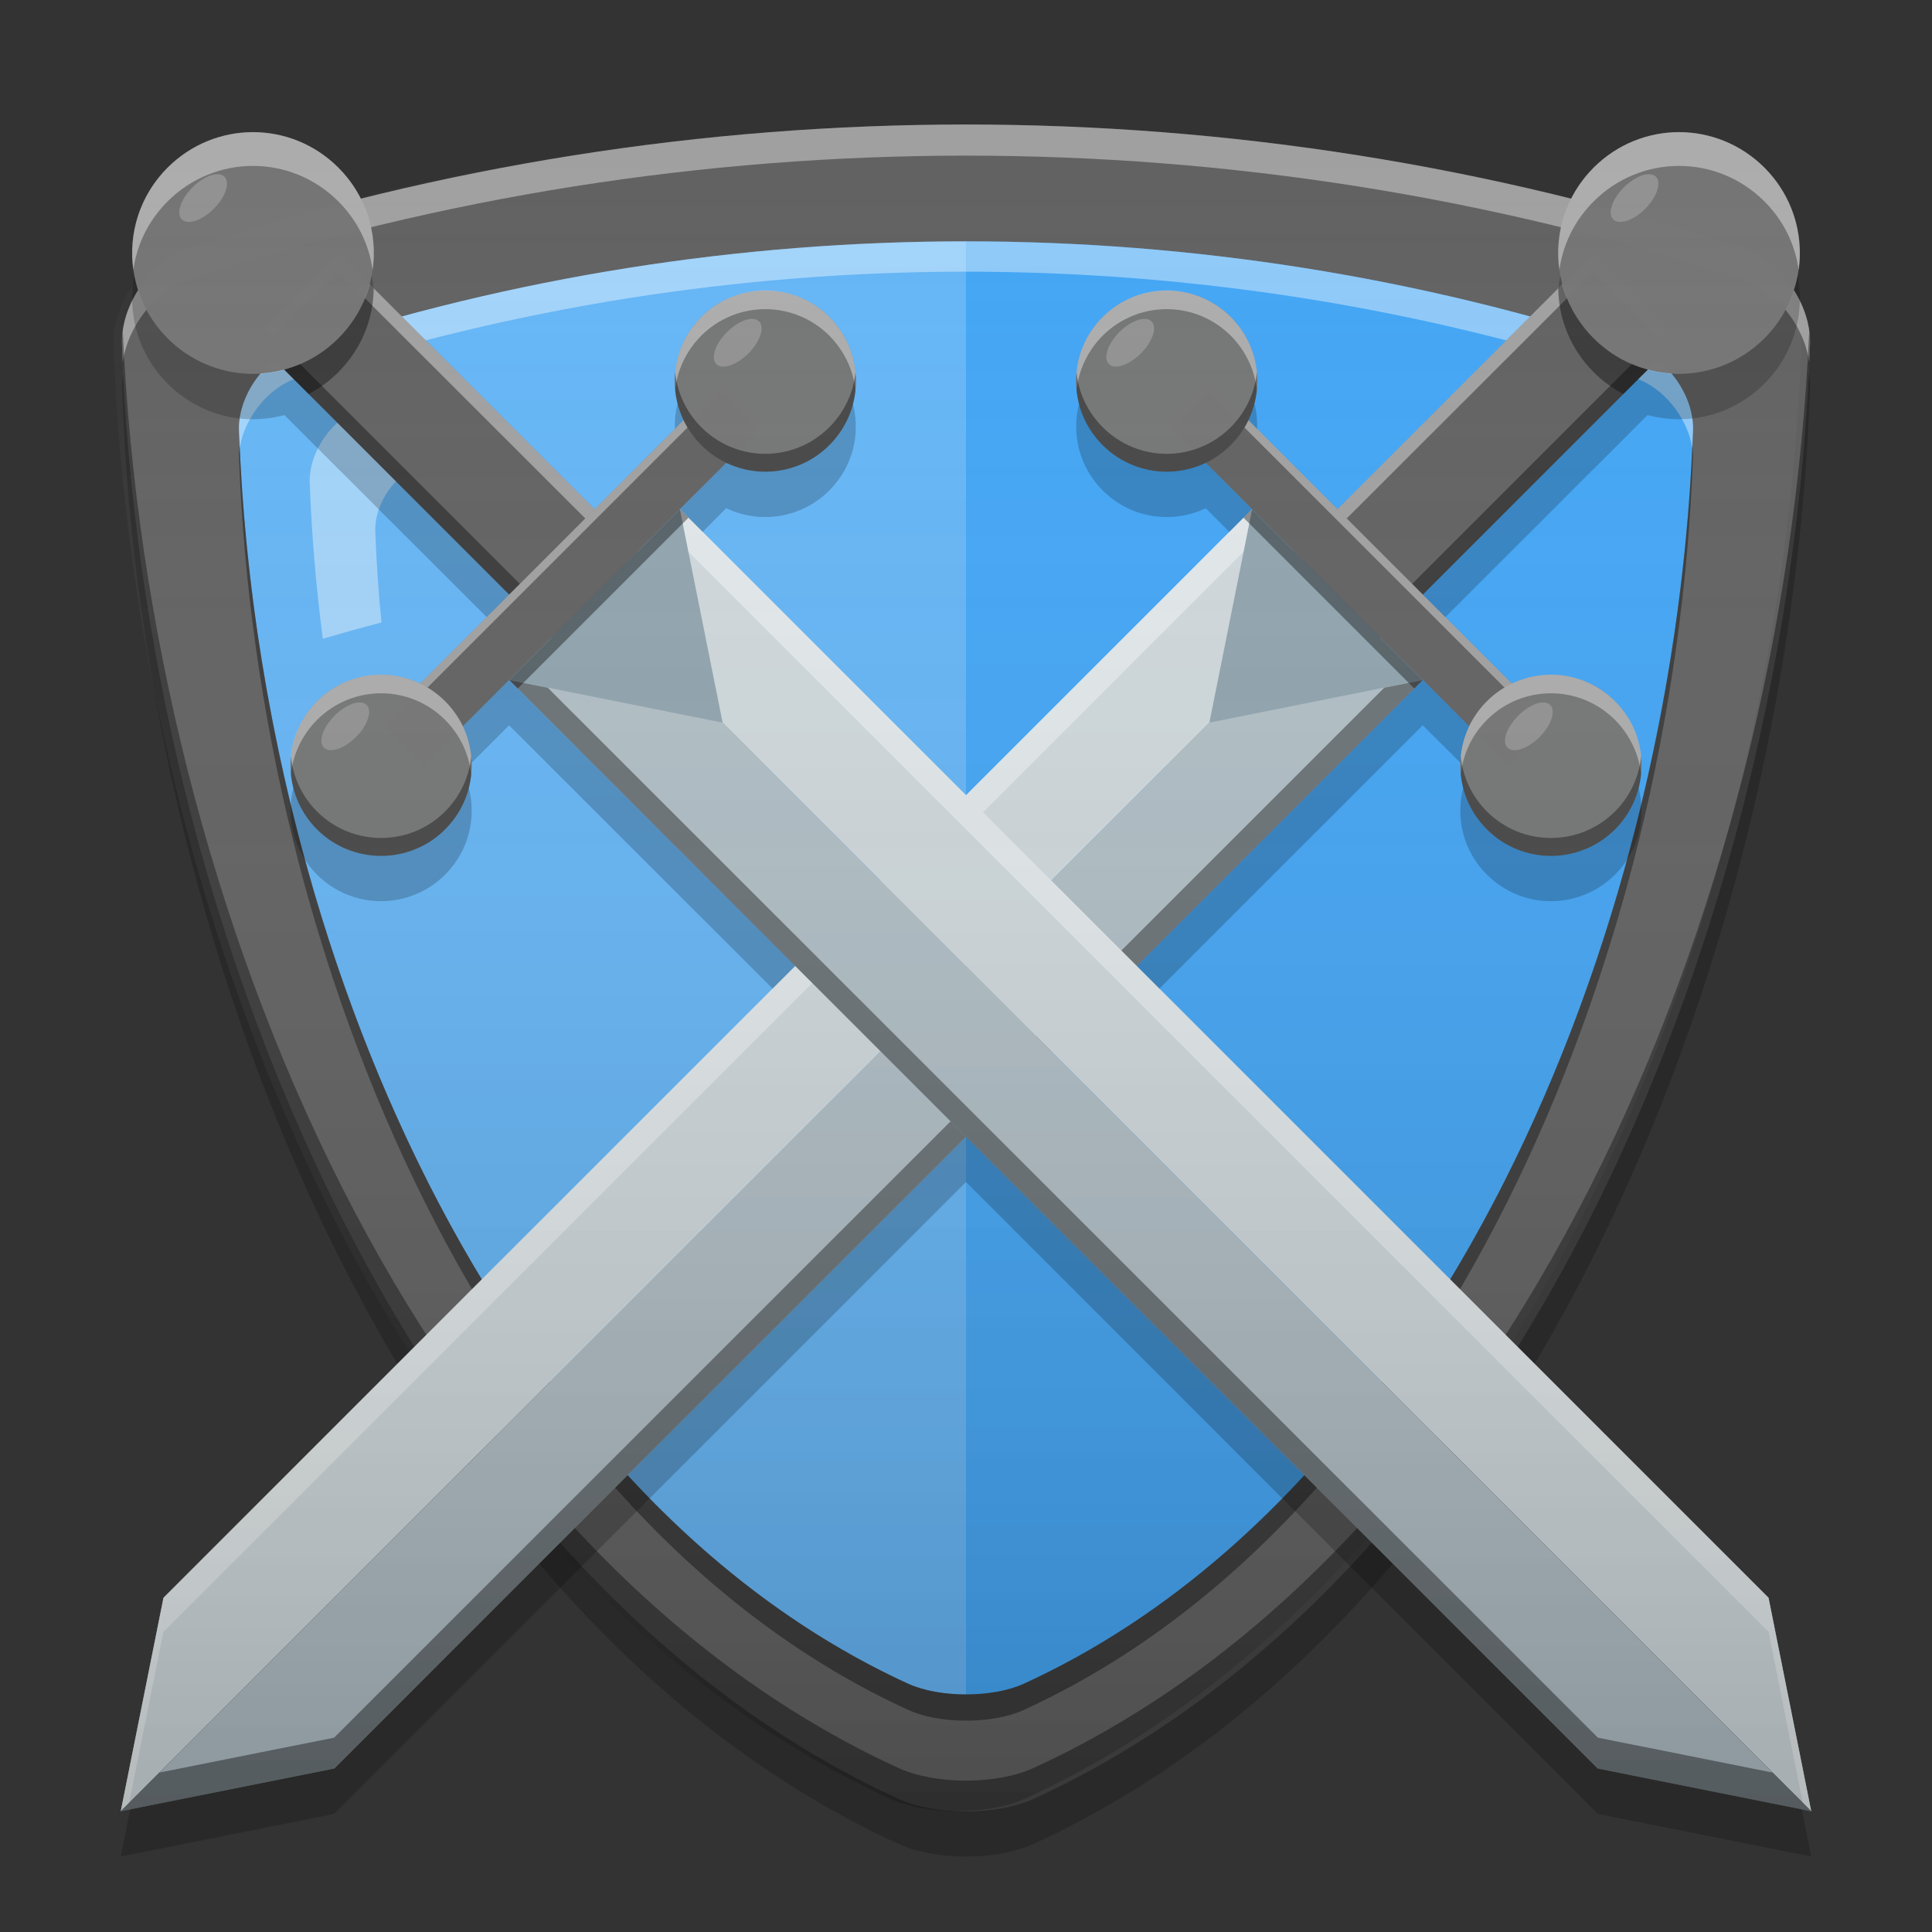 
<svg xmlns="http://www.w3.org/2000/svg" xmlns:xlink="http://www.w3.org/1999/xlink" width="48" height="48" viewBox="0 0 48 48" version="1.1">
<rect x="0" y="0" width="48" height="48" fill="#333333" stroke="none"/>
<defs>
<linearGradient id="linear0" gradientUnits="userSpaceOnUse" x1="8.467" y1="-199.125" x2="8.467" y2="-213.942" gradientTransform="matrix(2.835,0,0,2.835,-0.211,609.446)">
<stop offset="0" style="stop-color:rgb(0%,0%,0%);stop-opacity:0.2;"/>
<stop offset="1" style="stop-color:rgb(100%,100%,100%);stop-opacity:0;"/>
</linearGradient>
<linearGradient id="linear1" gradientUnits="userSpaceOnUse" x1="-62" y1="60" x2="-62" y2="4" gradientTransform="matrix(0.75,0,0,0.75,71.074,0)">
<stop offset="0" style="stop-color:rgb(0%,0%,0%);stop-opacity:0.2;"/>
<stop offset="1" style="stop-color:rgb(100%,100%,100%);stop-opacity:0;"/>
</linearGradient>
</defs>
<g id="surface1">
<path style=" stroke:none;fill-rule:nonzero;fill:rgb(38.039%,38.039%,38.039%);fill-opacity:1;" d="M 4.711 6.16 C 17.188 2.07 30.812 2.07 43.289 6.16 C 44.238 6.473 45.004 7.562 44.969 8.559 C 44.445 23.184 37.625 39.215 25.676 44.691 C 24.766 45.105 23.234 45.105 22.324 44.691 C 10.375 39.215 3.555 23.184 3.031 8.559 C 2.996 7.562 3.762 6.473 4.711 6.16 Z M 4.711 6.16 "/>
<path style=" stroke:none;fill-rule:nonzero;fill:rgb(100%,100%,100%);fill-opacity:0.4;" d="M 24 3.094 C 17.473 3.094 10.949 4.117 4.711 6.16 C 3.762 6.473 2.996 7.559 3.031 8.559 C 3.039 8.707 3.043 8.852 3.051 9 C 3.172 8.102 3.867 7.211 4.711 6.934 C 17.188 2.844 30.812 2.844 43.289 6.934 C 44.133 7.211 44.828 8.102 44.949 9 C 44.957 8.852 44.961 8.707 44.969 8.559 C 45.004 7.559 44.238 6.473 43.289 6.16 C 37.051 4.117 30.527 3.094 24 3.094 Z M 24 3.094 "/>
<path style=" stroke:none;fill-rule:nonzero;fill:rgb(0.392%,0.392%,0.392%);fill-opacity:0.4;" d="M 3.051 8.227 C 3.035 8.34 3.027 8.449 3.031 8.559 C 3.555 23.184 10.375 39.215 22.324 44.691 C 23.234 45.105 24.766 45.105 25.676 44.691 C 37.625 39.215 44.445 23.184 44.969 8.559 C 44.973 8.449 44.965 8.34 44.949 8.23 C 44.309 22.734 37.508 38.504 25.676 43.926 C 24.766 44.344 23.234 44.344 22.324 43.926 C 10.492 38.504 3.691 22.734 3.051 8.227 Z M 3.051 8.227 "/>
<path style=" stroke:none;fill-rule:nonzero;fill:rgb(0%,0%,0%);fill-opacity:0.2;" d="M 3.062 9.27 C 3.039 9.406 3.027 9.547 3.031 9.684 C 3.555 24.305 10.375 40.336 22.324 45.812 C 23.234 46.23 24.766 46.23 25.676 45.812 C 37.625 40.336 44.445 24.305 44.969 9.684 C 44.973 9.547 44.961 9.406 44.938 9.27 C 44.223 23.695 37.43 39.301 25.676 44.691 C 24.766 45.105 23.234 45.105 22.324 44.691 C 10.57 39.301 3.777 23.695 3.062 9.27 Z M 3.062 9.27 "/>
<path style=" stroke:none;fill-rule:nonzero;fill:rgb(39.216%,70.98%,96.471%);fill-opacity:1;" d="M 24 5.996 C 18.379 5.996 12.758 6.879 7.383 8.641 C 6.566 8.906 5.906 9.844 5.938 10.707 C 6.074 14.492 6.703 18.383 7.789 22.109 C 10.32 30.781 15.355 38.531 22.559 41.832 C 22.949 42.008 23.473 42.098 24 42.098 Z M 24 5.996 "/>
<path style=" stroke:none;fill-rule:nonzero;fill:rgb(25.882%,64.706%,96.078%);fill-opacity:1;" d="M 24 5.996 L 24 42.098 C 24.527 42.098 25.051 42.008 25.441 41.832 C 32.645 38.531 37.68 30.781 40.211 22.109 C 41.297 18.383 41.926 14.492 42.062 10.707 C 42.094 9.844 41.434 8.906 40.617 8.641 C 35.242 6.879 29.621 5.996 24 5.996 Z M 24 5.996 "/>
<path style=" stroke:none;fill-rule:nonzero;fill:rgb(100%,100%,100%);fill-opacity:0.4;" d="M 24 5.996 L 24 6.75 C 18.379 6.75 12.758 7.633 7.383 9.391 C 6.672 9.625 6.078 10.367 5.957 11.125 C 5.953 10.984 5.945 10.844 5.938 10.703 C 5.906 9.844 6.566 8.906 7.383 8.641 C 12.758 6.879 18.379 5.996 24 5.996 Z M 24 5.996 "/>
<path style=" stroke:none;fill-rule:nonzero;fill:rgb(100%,100%,100%);fill-opacity:0.4;" d="M 24 5.996 C 29.621 5.996 35.242 6.879 40.617 8.641 C 41.434 8.906 42.094 9.844 42.062 10.703 C 42.055 10.844 42.047 10.984 42.043 11.125 C 41.922 10.367 41.328 9.625 40.617 9.391 C 35.242 7.633 29.621 6.75 24 6.75 Z M 24 5.996 "/>
<path style=" stroke:none;fill-rule:nonzero;fill:rgb(0%,0%,0%);fill-opacity:0.4;" d="M 42.047 11.066 C 41.496 23.566 35.637 37.156 25.441 41.828 C 25.051 42.008 24.527 42.098 24 42.098 L 24 42.75 C 24.527 42.75 25.051 42.66 25.441 42.48 C 35.734 37.766 41.609 23.953 42.062 11.355 C 42.066 11.262 42.059 11.164 42.047 11.066 Z M 42.047 11.066 "/>
<path style=" stroke:none;fill-rule:nonzero;fill:rgb(0%,0%,0%);fill-opacity:0.4;" d="M 5.953 11.066 C 5.941 11.164 5.934 11.262 5.938 11.355 C 6.391 23.953 12.266 37.766 22.559 42.48 C 22.949 42.66 23.473 42.75 24 42.75 L 24 42.098 C 23.473 42.098 22.949 42.008 22.559 41.828 C 12.363 37.156 6.504 23.566 5.953 11.066 Z M 5.953 11.066 "/>
<path style=" stroke:none;fill-rule:nonzero;fill:rgb(100%,100%,100%);fill-opacity:0.4;" d="M 10.332 9.719 C 9.887 9.852 9.441 9.988 9 10.133 C 8.262 10.375 7.668 11.223 7.695 12 C 7.742 13.281 7.852 14.574 8.02 15.871 C 8.484 15.734 8.984 15.594 9.477 15.465 C 9.402 14.707 9.352 13.953 9.324 13.203 C 9.301 12.504 9.836 11.742 10.5 11.523 C 10.754 11.441 11.012 11.359 11.27 11.281 Z M 10.332 9.719 "/>
<path style=" stroke:none;fill-rule:nonzero;fill:url(#linear0);" d="M 4.5 6.156 C 16.977 2.07 30.602 2.07 43.078 6.156 C 44.027 6.469 44.793 7.559 44.758 8.559 C 44.23 23.18 37.414 39.211 25.465 44.688 C 24.555 45.102 23.023 45.102 22.113 44.688 C 10.164 39.211 3.344 23.18 2.82 8.555 C 2.785 7.559 3.551 6.469 4.5 6.156 Z M 4.5 6.156 "/>
<path style=" stroke:none;fill-rule:nonzero;fill:rgb(56.471%,64.314%,68.235%);fill-opacity:1;" d="M 31.109 12.648 L 35.352 16.891 L 30.047 20.074 L 27.926 17.953 Z M 31.109 12.648 "/>
<path style=" stroke:none;fill-rule:nonzero;fill:rgb(38.039%,38.039%,38.039%);fill-opacity:1;" d="M 39.594 6.285 L 41.715 8.406 L 34.289 15.832 L 32.168 13.711 Z M 39.594 6.285 "/>
<path style=" stroke:none;fill-rule:nonzero;fill:rgb(100%,100%,100%);fill-opacity:0.4;" d="M 39.594 6.285 L 32.168 13.711 L 32.398 13.941 L 39.594 6.75 L 41.48 8.641 L 41.715 8.406 Z M 39.594 6.285 "/>
<path style=" stroke:none;fill-rule:nonzero;fill:rgb(0%,0%,0%);fill-opacity:0.4;" d="M 41.449 8.141 L 34.289 15.301 L 32.434 13.445 L 32.168 13.711 L 34.289 15.832 L 41.715 8.406 Z M 41.449 8.141 "/>
<path style=" stroke:none;fill-rule:nonzero;fill:rgb(38.039%,38.039%,38.039%);fill-opacity:1;" d="M 30.047 9.469 L 38.531 17.953 L 37.473 19.016 L 28.984 10.527 Z M 30.047 9.469 "/>
<path style=" stroke:none;fill-rule:nonzero;fill:rgb(100%,100%,100%);fill-opacity:0.4;" d="M 30.047 9.469 L 28.988 10.527 L 29.129 10.668 L 30.047 9.75 L 38.391 18.094 L 38.531 17.953 Z M 30.047 9.469 "/>
<path style=" stroke:none;fill-rule:nonzero;fill:rgb(45.882%,45.882%,45.882%);fill-opacity:0.996;" d="M 40.125 17.422 C 41 18.301 41 19.727 40.125 20.605 C 39.246 21.484 37.82 21.484 36.941 20.605 C 36.062 19.727 36.062 18.301 36.941 17.422 C 37.82 16.543 39.246 16.543 40.125 17.422 Z M 40.125 17.422 "/>
<path style=" stroke:none;fill-rule:nonzero;fill:rgb(45.882%,45.882%,45.882%);fill-opacity:0.996;" d="M 30.578 7.875 C 31.457 8.754 31.457 10.18 30.578 11.059 C 29.699 11.938 28.273 11.938 27.395 11.059 C 26.516 10.18 26.516 8.754 27.395 7.875 C 28.273 7 29.699 7 30.578 7.875 Z M 30.578 7.875 "/>
<path style=" stroke:none;fill-rule:nonzero;fill:rgb(81.176%,84.706%,86.275%);fill-opacity:1;" d="M 31.109 12.648 L 4.062 39.695 L 3 45 L 30.047 17.953 Z M 31.109 12.648 "/>
<path style=" stroke:none;fill-rule:nonzero;fill:rgb(45.882%,45.882%,45.882%);fill-opacity:0.996;" d="M 43.836 4.164 C 45.008 5.336 45.008 7.234 43.836 8.406 C 42.664 9.578 40.766 9.578 39.594 8.406 C 38.422 7.234 38.422 5.336 39.594 4.164 C 40.766 2.992 42.664 2.992 43.836 4.164 Z M 43.836 4.164 "/>
<path style=" stroke:none;fill-rule:nonzero;fill:rgb(100%,100%,100%);fill-opacity:0.4;" d="M 31.105 12.652 L 4.059 39.699 L 3 45 L 3.211 44.789 L 4.059 40.547 L 30.895 13.711 Z M 31.105 12.652 "/>
<path style=" stroke:none;fill-rule:nonzero;fill:rgb(69.02%,74.51%,77.255%);fill-opacity:1;" d="M 35.352 16.891 L 8.305 43.938 L 3 45 L 30.047 17.953 Z M 35.352 16.891 "/>
<path style=" stroke:none;fill-rule:nonzero;fill:rgb(100%,100%,100%);fill-opacity:0.4;" d="M 41.715 3.281 C 40.949 3.281 40.18 3.578 39.594 4.164 C 38.898 4.859 38.613 5.805 38.742 6.707 C 38.828 6.082 39.113 5.484 39.594 5.004 C 40.77 3.828 42.66 3.828 43.836 5.004 C 44.316 5.484 44.602 6.082 44.688 6.707 C 44.816 5.805 44.531 4.859 43.836 4.164 C 43.246 3.578 42.48 3.281 41.715 3.281 Z M 41.715 3.281 "/>
<path style=" stroke:none;fill-rule:nonzero;fill:rgb(0%,0%,0%);fill-opacity:0.4;" d="M 38.812 7.066 L 38.715 7.164 C 38.723 7.918 39.016 8.668 39.594 9.246 C 39.816 9.469 40.066 9.652 40.332 9.789 L 40.938 9.184 C 40.445 9.051 39.98 8.793 39.594 8.406 C 39.207 8.02 38.945 7.555 38.812 7.066 Z M 38.812 7.066 "/>
<path style=" stroke:none;fill-rule:nonzero;fill:rgb(0%,0%,0%);fill-opacity:0.4;" d="M 31.105 12.652 L 30.895 12.863 L 35.137 17.105 L 35.348 16.895 Z M 31.105 12.652 "/>
<path style=" stroke:none;fill-rule:nonzero;fill:rgb(100%,100%,100%);fill-opacity:0.4;" d="M 38.48 16.762 C 37.922 16.777 37.367 16.996 36.941 17.422 C 36.441 17.922 36.223 18.594 36.293 19.246 C 36.344 18.75 36.559 18.27 36.941 17.887 C 37.82 17.004 39.242 17.004 40.125 17.887 C 40.504 18.27 40.723 18.75 40.773 19.246 C 40.84 18.594 40.625 17.922 40.125 17.422 C 39.668 16.969 39.07 16.746 38.48 16.762 Z M 38.48 16.762 "/>
<path style=" stroke:none;fill-rule:nonzero;fill:rgb(100%,100%,100%);fill-opacity:0.4;" d="M 28.934 7.215 C 28.375 7.23 27.824 7.449 27.395 7.875 C 26.895 8.375 26.68 9.051 26.746 9.699 C 26.797 9.203 27.016 8.723 27.395 8.34 C 28.277 7.461 29.695 7.461 30.578 8.34 C 30.957 8.723 31.176 9.203 31.227 9.699 C 31.293 9.051 31.078 8.375 30.578 7.875 C 30.121 7.422 29.523 7.203 28.934 7.215 Z M 28.934 7.215 "/>
<path style=" stroke:none;fill-rule:nonzero;fill:rgb(0%,0%,0%);fill-opacity:0.4;" d="M 36.293 18.793 C 36.227 19.438 36.441 20.105 36.941 20.605 C 37.82 21.484 39.242 21.484 40.125 20.605 C 40.621 20.105 40.836 19.438 40.773 18.793 C 40.723 19.289 40.508 19.777 40.125 20.16 C 39.242 21.039 37.82 21.039 36.941 20.16 C 36.559 19.777 36.34 19.289 36.293 18.793 Z M 36.293 18.793 "/>
<path style=" stroke:none;fill-rule:nonzero;fill:rgb(0%,0%,0%);fill-opacity:0.4;" d="M 26.746 9.246 C 26.68 9.891 26.898 10.562 27.395 11.059 C 28.277 11.941 29.695 11.941 30.578 11.059 C 31.074 10.562 31.289 9.891 31.227 9.246 C 31.176 9.742 30.961 10.23 30.578 10.613 C 29.695 11.496 28.277 11.496 27.395 10.613 C 27.012 10.23 26.793 9.742 26.746 9.246 Z M 26.746 9.246 "/>
<path style=" stroke:none;fill-rule:nonzero;fill:rgb(74.118%,74.118%,74.118%);fill-opacity:0.4;" d="M 28.609 7.984 C 28.758 8.133 28.637 8.488 28.344 8.781 C 28.051 9.074 27.695 9.191 27.551 9.047 C 27.402 8.898 27.52 8.543 27.812 8.25 C 28.105 7.957 28.465 7.84 28.609 7.984 Z M 28.609 7.984 "/>
<path style=" stroke:none;fill-rule:nonzero;fill:rgb(74.118%,74.118%,74.118%);fill-opacity:0.4;" d="M 38.516 17.516 C 38.66 17.66 38.543 18.02 38.25 18.312 C 37.957 18.605 37.602 18.723 37.453 18.574 C 37.309 18.43 37.426 18.074 37.719 17.781 C 38.012 17.488 38.367 17.367 38.516 17.516 Z M 38.516 17.516 "/>
<path style=" stroke:none;fill-rule:nonzero;fill:rgb(74.118%,74.118%,74.118%);fill-opacity:0.4;" d="M 41.141 4.391 C 41.285 4.535 41.168 4.895 40.875 5.188 C 40.582 5.48 40.227 5.598 40.078 5.449 C 39.934 5.305 40.051 4.949 40.344 4.656 C 40.637 4.363 40.992 4.242 41.141 4.391 Z M 41.141 4.391 "/>
<path style=" stroke:none;fill-rule:nonzero;fill:rgb(0%,0%,0%);fill-opacity:0.4;" d="M 35.348 16.895 L 34.391 17.086 L 8.301 43.172 L 3.961 44.039 L 3 45 L 8.301 43.941 Z M 35.348 16.895 "/>
<path style=" stroke:none;fill-rule:nonzero;fill:rgb(56.471%,64.314%,68.235%);fill-opacity:1;" d="M 16.891 12.648 L 12.648 16.891 L 17.953 20.074 L 20.074 17.953 Z M 16.891 12.648 "/>
<path style=" stroke:none;fill-rule:nonzero;fill:rgb(38.039%,38.039%,38.039%);fill-opacity:1;" d="M 8.406 6.285 L 6.285 8.406 L 13.711 15.832 L 15.832 13.711 Z M 8.406 6.285 "/>
<path style=" stroke:none;fill-rule:nonzero;fill:rgb(100%,100%,100%);fill-opacity:0.4;" d="M 8.406 6.285 L 15.832 13.711 L 15.602 13.941 L 8.406 6.75 L 6.52 8.641 L 6.285 8.406 Z M 8.406 6.285 "/>
<path style=" stroke:none;fill-rule:nonzero;fill:rgb(0%,0%,0%);fill-opacity:0.4;" d="M 6.551 8.141 L 13.711 15.301 L 15.566 13.445 L 15.832 13.711 L 13.711 15.832 L 6.285 8.406 Z M 6.551 8.141 "/>
<path style=" stroke:none;fill-rule:nonzero;fill:rgb(38.039%,38.039%,38.039%);fill-opacity:1;" d="M 17.953 9.469 L 9.469 17.953 L 10.527 19.016 L 19.016 10.527 Z M 17.953 9.469 "/>
<path style=" stroke:none;fill-rule:nonzero;fill:rgb(100%,100%,100%);fill-opacity:0.4;" d="M 17.953 9.469 L 19.012 10.527 L 18.871 10.668 L 17.953 9.75 L 9.609 18.094 L 9.469 17.953 Z M 17.953 9.469 "/>
<path style=" stroke:none;fill-rule:nonzero;fill:rgb(45.882%,45.882%,45.882%);fill-opacity:0.996;" d="M 7.875 17.422 C 7 18.301 7 19.727 7.875 20.605 C 8.754 21.484 10.18 21.484 11.059 20.605 C 11.938 19.727 11.938 18.301 11.059 17.422 C 10.18 16.543 8.754 16.543 7.875 17.422 Z M 7.875 17.422 "/>
<path style=" stroke:none;fill-rule:nonzero;fill:rgb(45.882%,45.882%,45.882%);fill-opacity:0.996;" d="M 17.422 7.875 C 16.543 8.754 16.543 10.18 17.422 11.059 C 18.301 11.938 19.727 11.938 20.605 11.059 C 21.484 10.18 21.484 8.754 20.605 7.875 C 19.727 7 18.301 7 17.422 7.875 Z M 17.422 7.875 "/>
<path style=" stroke:none;fill-rule:nonzero;fill:rgb(81.176%,84.706%,86.275%);fill-opacity:1;" d="M 16.891 12.648 L 43.938 39.695 L 45 45 L 17.953 17.953 Z M 16.891 12.648 "/>
<path style=" stroke:none;fill-rule:nonzero;fill:rgb(45.882%,45.882%,45.882%);fill-opacity:0.996;" d="M 4.164 4.164 C 2.992 5.336 2.992 7.234 4.164 8.406 C 5.336 9.578 7.234 9.578 8.406 8.406 C 9.578 7.234 9.578 5.336 8.406 4.164 C 7.234 2.992 5.336 2.992 4.164 4.164 Z M 4.164 4.164 "/>
<path style=" stroke:none;fill-rule:nonzero;fill:rgb(100%,100%,100%);fill-opacity:0.4;" d="M 16.895 12.652 L 43.941 39.699 L 45 45 L 44.789 44.789 L 43.941 40.547 L 17.105 13.711 Z M 16.895 12.652 "/>
<path style=" stroke:none;fill-rule:nonzero;fill:rgb(69.02%,74.51%,77.255%);fill-opacity:1;" d="M 12.648 16.891 L 39.695 43.938 L 45 45 L 17.953 17.953 Z M 12.648 16.891 "/>
<path style=" stroke:none;fill-rule:nonzero;fill:rgb(100%,100%,100%);fill-opacity:0.4;" d="M 6.285 3.281 C 7.051 3.281 7.82 3.578 8.406 4.164 C 9.102 4.859 9.387 5.805 9.258 6.707 C 9.172 6.082 8.887 5.484 8.406 5.004 C 7.23 3.828 5.34 3.828 4.164 5.004 C 3.684 5.484 3.398 6.082 3.312 6.707 C 3.184 5.805 3.469 4.859 4.164 4.164 C 4.754 3.578 5.52 3.281 6.285 3.281 Z M 6.285 3.281 "/>
<path style=" stroke:none;fill-rule:nonzero;fill:rgb(0%,0%,0%);fill-opacity:0.4;" d="M 9.188 7.066 L 9.285 7.164 C 9.277 7.918 8.984 8.668 8.406 9.246 C 8.184 9.469 7.934 9.652 7.668 9.789 L 7.062 9.184 C 7.555 9.051 8.02 8.793 8.406 8.406 C 8.793 8.02 9.055 7.555 9.188 7.066 Z M 9.188 7.066 "/>
<path style=" stroke:none;fill-rule:nonzero;fill:rgb(0%,0%,0%);fill-opacity:0.4;" d="M 16.895 12.652 L 17.105 12.863 L 12.863 17.105 L 12.652 16.895 Z M 16.895 12.652 "/>
<path style=" stroke:none;fill-rule:nonzero;fill:rgb(100%,100%,100%);fill-opacity:0.4;" d="M 9.52 16.762 C 10.078 16.777 10.633 16.996 11.059 17.422 C 11.559 17.922 11.777 18.594 11.707 19.246 C 11.656 18.75 11.441 18.27 11.059 17.887 C 10.18 17.004 8.758 17.004 7.875 17.887 C 7.496 18.27 7.277 18.75 7.227 19.246 C 7.16 18.594 7.375 17.922 7.875 17.422 C 8.332 16.969 8.93 16.746 9.52 16.762 Z M 9.52 16.762 "/>
<path style=" stroke:none;fill-rule:nonzero;fill:rgb(100%,100%,100%);fill-opacity:0.4;" d="M 19.066 7.215 C 19.625 7.23 20.176 7.449 20.605 7.875 C 21.105 8.375 21.32 9.051 21.254 9.699 C 21.203 9.203 20.984 8.723 20.605 8.34 C 19.723 7.461 18.305 7.461 17.422 8.34 C 17.043 8.723 16.824 9.203 16.773 9.699 C 16.707 9.051 16.922 8.375 17.422 7.875 C 17.879 7.422 18.477 7.203 19.066 7.215 Z M 19.066 7.215 "/>
<path style=" stroke:none;fill-rule:nonzero;fill:rgb(0%,0%,0%);fill-opacity:0.4;" d="M 11.707 18.793 C 11.773 19.438 11.559 20.105 11.059 20.605 C 10.18 21.484 8.758 21.484 7.875 20.605 C 7.379 20.105 7.164 19.438 7.227 18.793 C 7.277 19.289 7.492 19.777 7.875 20.16 C 8.758 21.039 10.18 21.039 11.059 20.16 C 11.441 19.777 11.66 19.289 11.707 18.793 Z M 11.707 18.793 "/>
<path style=" stroke:none;fill-rule:nonzero;fill:rgb(0%,0%,0%);fill-opacity:0.4;" d="M 21.254 9.246 C 21.32 9.891 21.102 10.562 20.605 11.059 C 19.723 11.941 18.305 11.941 17.422 11.059 C 16.926 10.562 16.711 9.891 16.773 9.246 C 16.824 9.742 17.039 10.23 17.422 10.613 C 18.305 11.496 19.723 11.496 20.605 10.613 C 20.988 10.23 21.207 9.742 21.254 9.246 Z M 21.254 9.246 "/>
<path style=" stroke:none;fill-rule:nonzero;fill:rgb(74.118%,74.118%,74.118%);fill-opacity:0.4;" d="M 18.859 7.984 C 19.004 8.133 18.887 8.488 18.594 8.781 C 18.301 9.074 17.945 9.191 17.797 9.047 C 17.652 8.898 17.77 8.543 18.062 8.25 C 18.355 7.957 18.711 7.84 18.859 7.984 Z M 18.859 7.984 "/>
<path style=" stroke:none;fill-rule:nonzero;fill:rgb(74.118%,74.118%,74.118%);fill-opacity:0.4;" d="M 9.109 17.516 C 9.254 17.66 9.137 18.02 8.844 18.312 C 8.551 18.605 8.195 18.723 8.047 18.574 C 7.902 18.43 8.02 18.074 8.312 17.781 C 8.605 17.488 8.961 17.367 9.109 17.516 Z M 9.109 17.516 "/>
<path style=" stroke:none;fill-rule:nonzero;fill:rgb(74.118%,74.118%,74.118%);fill-opacity:0.4;" d="M 5.578 4.391 C 5.723 4.535 5.605 4.895 5.312 5.188 C 5.02 5.48 4.664 5.598 4.516 5.449 C 4.371 5.305 4.488 4.949 4.781 4.656 C 5.074 4.363 5.43 4.242 5.578 4.391 Z M 5.578 4.391 "/>
<path style=" stroke:none;fill-rule:nonzero;fill:rgb(0%,0%,0%);fill-opacity:0.4;" d="M 12.652 16.895 L 13.609 17.086 L 39.699 43.172 L 44.039 44.039 L 45 45 L 39.699 43.941 Z M 12.652 16.895 "/>
<path style=" stroke:none;fill-rule:nonzero;fill:url(#linear1);" d="M 6.285 3.281 C 5.52 3.281 4.754 3.578 4.164 4.164 C 2.988 5.34 2.988 7.23 4.164 8.406 C 4.953 9.195 6.062 9.457 7.066 9.188 L 12.648 14.77 L 10.438 16.984 C 9.602 16.582 8.57 16.727 7.875 17.422 C 6.996 18.305 6.996 19.723 7.875 20.605 C 8.758 21.484 10.176 21.484 11.059 20.605 C 11.754 19.91 11.902 18.879 11.5 18.043 L 12.648 16.895 L 19.758 24 L 4.059 39.695 L 3 45 L 8.301 43.938 L 24 28.242 L 39.695 43.938 L 45 45 L 43.938 39.695 L 28.242 24 L 35.348 16.895 L 36.5 18.043 C 36.098 18.879 36.246 19.91 36.941 20.605 C 37.82 21.484 39.242 21.484 40.125 20.605 C 41.004 19.723 41.004 18.305 40.125 17.422 C 39.43 16.727 38.398 16.582 37.562 16.984 L 35.348 14.77 L 40.934 9.188 C 41.938 9.457 43.047 9.195 43.836 8.406 C 45.012 7.23 45.012 5.34 43.836 4.164 C 42.66 2.988 40.766 2.988 39.59 4.164 C 38.805 4.953 38.547 6.062 38.812 7.062 L 33.227 12.652 L 31.02 10.438 C 31.418 9.602 31.273 8.57 30.578 7.875 C 29.695 6.996 28.277 6.996 27.395 7.875 C 26.516 8.758 26.516 10.18 27.395 11.059 C 28.09 11.754 29.121 11.902 29.957 11.5 L 31.105 12.652 L 24 19.758 L 16.891 12.652 L 18.043 11.5 C 18.879 11.902 19.91 11.754 20.605 11.059 C 21.484 10.18 21.484 8.758 20.605 7.875 C 19.723 6.996 18.305 6.996 17.422 7.875 C 16.727 8.57 16.582 9.602 16.98 10.438 L 14.77 12.652 L 9.188 7.066 C 9.457 6.062 9.195 4.953 8.406 4.164 C 7.82 3.578 7.051 3.281 6.285 3.281 Z M 6.285 3.281 "/>
<path style=" stroke:none;fill-rule:nonzero;fill:rgb(0%,0%,0%);fill-opacity:0.2;" d="M 38.766 6.844 C 38.746 6.949 38.73 7.051 38.723 7.156 L 38.812 7.062 C 38.793 6.992 38.781 6.918 38.766 6.844 Z M 9.234 6.848 C 9.219 6.918 9.207 6.992 9.188 7.066 L 9.277 7.156 C 9.27 7.051 9.254 6.949 9.234 6.848 Z M 3.336 6.848 C 3.156 7.789 3.434 8.801 4.164 9.531 C 4.953 10.32 6.062 10.582 7.066 10.312 L 12.09 15.332 L 12.652 14.77 L 7.066 9.188 C 6.062 9.457 4.953 9.195 4.164 8.406 C 3.723 7.965 3.445 7.418 3.336 6.848 Z M 44.664 6.848 C 44.555 7.418 44.277 7.965 43.836 8.406 C 43.047 9.195 41.938 9.457 40.934 9.188 L 35.348 14.77 L 35.91 15.332 L 40.934 10.312 C 41.938 10.582 43.047 10.32 43.836 9.531 C 44.566 8.801 44.844 7.789 44.664 6.848 Z M 16.832 10.031 C 16.781 10.234 16.758 10.445 16.766 10.656 L 16.98 10.438 C 16.918 10.305 16.871 10.168 16.832 10.031 Z M 31.168 10.031 C 31.129 10.168 31.082 10.305 31.02 10.438 L 31.234 10.656 C 31.242 10.445 31.219 10.234 31.168 10.031 Z M 21.191 10.031 C 21.094 10.406 20.898 10.766 20.605 11.059 C 19.91 11.754 18.879 11.902 18.043 11.5 L 16.895 12.652 L 17.457 13.215 L 18.043 12.625 C 18.879 13.027 19.91 12.879 20.605 12.184 C 21.191 11.598 21.383 10.777 21.191 10.031 Z M 26.809 10.031 C 26.617 10.777 26.809 11.598 27.395 12.184 C 28.09 12.879 29.121 13.027 29.957 12.625 L 30.543 13.215 L 31.105 12.652 L 29.957 11.5 C 29.121 11.902 28.09 11.754 27.395 11.059 C 27.102 10.766 26.906 10.406 26.809 10.031 Z M 12.648 16.895 L 11.5 18.043 C 11.637 18.328 11.707 18.637 11.719 18.949 L 12.648 18.02 L 19.195 24.562 L 19.758 24 Z M 35.348 16.895 L 28.242 24 L 28.805 24.562 L 35.348 18.02 L 36.281 18.949 C 36.293 18.641 36.363 18.332 36.5 18.043 Z M 7.289 19.574 C 7.098 20.32 7.289 21.145 7.875 21.73 C 8.758 22.609 10.176 22.609 11.059 21.73 C 11.645 21.145 11.84 20.32 11.648 19.574 C 11.551 19.953 11.355 20.309 11.059 20.605 C 10.176 21.484 8.758 21.484 7.875 20.605 C 7.582 20.309 7.387 19.953 7.289 19.574 Z M 40.711 19.574 C 40.613 19.953 40.418 20.309 40.125 20.605 C 39.242 21.484 37.82 21.484 36.941 20.605 C 36.645 20.309 36.449 19.953 36.352 19.578 C 36.16 20.324 36.355 21.145 36.941 21.73 C 37.82 22.609 39.242 22.609 40.125 21.73 C 40.711 21.145 40.902 20.32 40.711 19.574 Z M 24 28.242 L 8.301 43.941 L 3.234 44.953 L 3 46.125 L 8.301 45.066 L 24 29.367 L 39.695 45.066 L 45 46.125 L 44.766 44.953 L 39.695 43.941 Z M 24 28.242 "/>
</g>
</svg>
